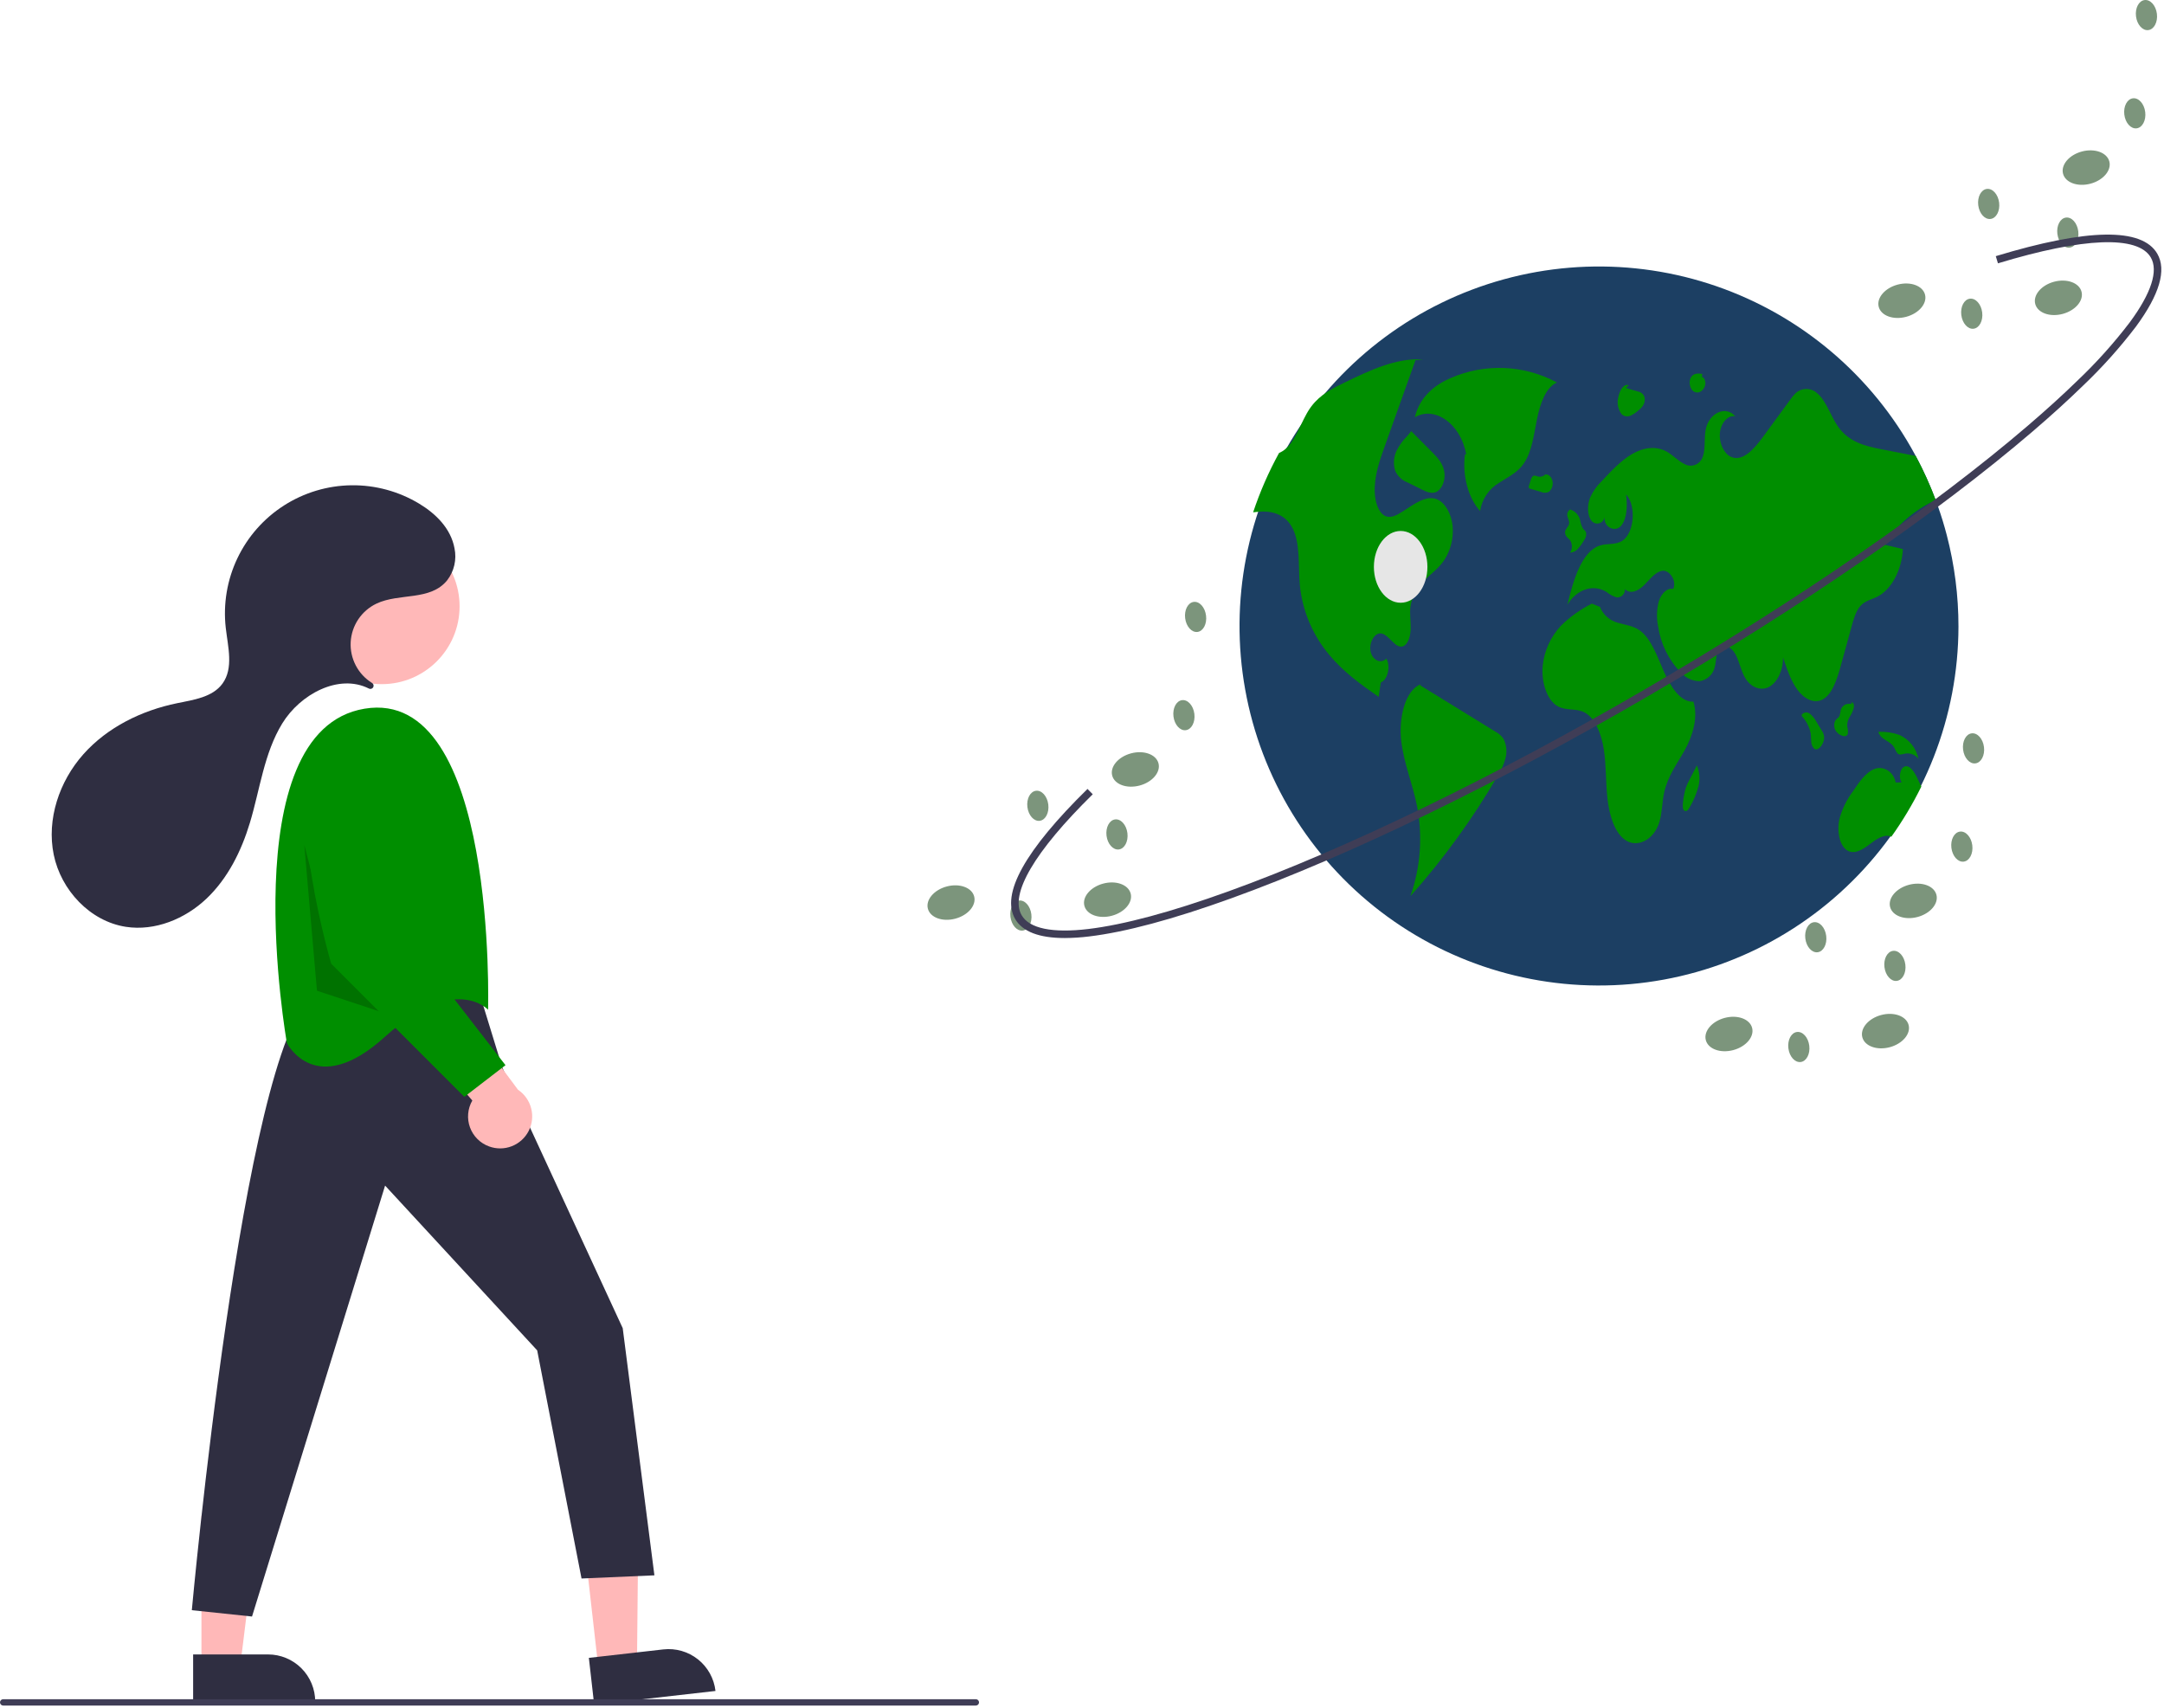 <svg width="683" height="539" viewBox="0 0 683 539" fill="none" xmlns="http://www.w3.org/2000/svg">
<g clip-path="url(#clip0_3416_263)">
<path d="M188.862 526.385L201.044 525.001L201.509 477.358L183.53 479.399L188.862 526.385Z" fill="#FFB8B8"/>
<path d="M225.82 533.647L187.535 537.992L185.856 523.2L209.35 520.534C213.273 520.089 217.212 521.22 220.301 523.679C223.389 526.139 225.375 529.724 225.82 533.647Z" fill="#2F2E41"/>
<path d="M63.582 525.623H75.842L81.674 478.334L63.58 478.336L63.582 525.623Z" fill="#FFB8B8"/>
<path d="M99.487 537.006L60.956 537.008L60.955 522.121L84.599 522.12C88.547 522.119 92.334 523.688 95.126 526.479C97.918 529.271 99.486 533.058 99.487 537.006Z" fill="#2F2E41"/>
<path d="M151.543 314.156L158.543 336.925L196.543 419.156L206.543 497.156L183.543 498.156L169.543 426.156L121.543 374.156L79.543 510.156L60.544 508.156C60.544 508.156 76.543 332.156 98.543 314.156C98.543 314.156 134.543 297.156 151.543 314.156Z" fill="#2F2E41"/>
<path d="M120.492 215.91C134.057 215.91 145.053 204.913 145.053 191.349C145.053 177.784 134.057 166.788 120.492 166.788C106.928 166.788 95.931 177.784 95.931 191.349C95.931 204.913 106.928 215.91 120.492 215.91Z" fill="#FFB8B8"/>
<path d="M154.043 318.656C154.043 318.656 157.043 216.656 115.043 223.656C73.043 230.656 90.543 329.156 90.543 329.156C90.543 329.156 99.543 347.156 121.543 327.156C143.543 307.156 154.043 318.656 154.043 318.656Z" fill="#008E00"/>
<path opacity="0.2" d="M96.044 266.656L105.927 304.539L120.984 319.597L100.044 312.656L96.044 266.656Z" fill="black"/>
<path d="M154.354 361.794C152.972 361.293 151.716 360.495 150.676 359.456C149.636 358.417 148.836 357.163 148.333 355.782C147.83 354.4 147.635 352.925 147.764 351.461C147.893 349.997 148.341 348.578 149.077 347.305L125.718 320.262L144.132 317.865L163.491 343.914C165.547 345.292 167.026 347.376 167.647 349.772C168.269 352.168 167.99 354.708 166.864 356.912C165.738 359.116 163.842 360.83 161.536 361.73C159.231 362.63 156.675 362.652 154.354 361.794Z" fill="#FFB8B8"/>
<path d="M125.914 244.431L128.544 296.155L159.544 336.155L146.544 346.155L104.544 304.155C104.544 304.155 89.544 253.155 100.544 238.155C104.669 232.53 109.216 230.984 113.288 231.247C116.638 231.526 119.771 233.021 122.097 235.449C124.422 237.877 125.78 241.072 125.914 244.431Z" fill="#008E00"/>
<path d="M117.571 217.156C117.688 217.051 117.78 216.92 117.837 216.773C117.895 216.627 117.918 216.469 117.904 216.312C117.89 216.155 117.84 216.003 117.757 215.869C117.675 215.735 117.562 215.622 117.428 215.539C115.247 214.189 113.47 212.275 112.284 210.001C111.097 207.726 110.546 205.174 110.686 202.612C110.827 200.051 111.655 197.574 113.084 195.443C114.512 193.312 116.488 191.605 118.804 190.502C126.025 187.059 135.81 189.737 141.148 183.121C142.234 181.706 143.001 180.073 143.399 178.334C143.796 176.595 143.814 174.791 143.451 173.044C142.299 166.795 137.601 162.155 132.341 158.975C125.878 155.068 118.45 153.049 110.899 153.147C103.348 153.246 95.976 155.457 89.617 159.53C83.258 163.604 78.168 169.377 74.922 176.195C71.676 183.014 70.404 190.605 71.251 198.109C71.931 204.123 73.786 210.867 70.21 215.75C67.063 220.047 61.122 220.853 55.904 221.921C44.71 224.211 33.912 229.495 26.316 238.029C18.72 246.563 14.668 258.537 16.958 269.73C19.248 280.923 28.436 290.76 39.729 292.495C48.92 293.908 58.411 290.004 65.161 283.607C71.911 277.21 76.178 268.572 78.869 259.67C82.063 249.105 83.323 237.72 89.09 228.308C94.733 219.099 106.893 212.497 116.424 217.293C116.607 217.388 116.814 217.426 117.019 217.402C117.224 217.377 117.416 217.292 117.571 217.156Z" fill="#2F2E41"/>
<path d="M308 538.251H1C0.735 538.251 0.48 538.146 0.293 537.958C0.105 537.771 0 537.516 0 537.251C0 536.986 0.105 536.731 0.293 536.544C0.48 536.356 0.735 536.251 1 536.251H308C308.265 536.251 308.52 536.356 308.707 536.544C308.895 536.731 309 536.986 309 537.251C309 537.516 308.895 537.771 308.707 537.958C308.52 538.146 308.265 538.251 308 538.251Z" fill="#3F3D56"/>
<path d="M618.129 197.78C618.074 226.106 607.424 253.387 588.274 274.259C569.124 295.131 542.858 308.085 514.642 310.573C486.425 313.062 458.298 304.905 435.79 287.707C413.282 270.509 398.022 245.513 393.01 217.634C387.997 189.754 393.595 161.009 408.702 137.047C423.809 113.086 447.334 95.643 474.65 88.147C501.967 80.65 531.099 83.644 556.32 96.538C581.542 109.433 601.027 131.295 610.946 157.828C611.193 158.494 611.435 159.161 611.669 159.833V159.84C612.717 162.797 613.639 165.809 614.436 168.876C616.896 178.313 618.137 188.027 618.129 197.78Z" fill="#1C3F63"/>
<path d="M491.413 120.717C486.28 117.941 480.581 116.375 474.75 116.136C468.92 115.897 463.112 116.994 457.769 119.341C453.065 121.388 448.112 125.06 446.542 131.692C452.889 127.947 461.105 133.865 462.738 143.358L462.357 143.463C461.494 150.039 463.42 157.198 467.148 161.276C467.425 159.436 468.109 157.681 469.149 156.138C470.189 154.596 471.56 153.304 473.161 152.357C475.9 150.557 478.93 149.249 481.021 146.154C483.5 142.485 484.129 137.122 485.114 132.23C486.098 127.338 487.966 122.08 491.413 120.717Z" fill="#008E00"/>
<path d="M455.887 176.674C454.129 179.314 451.781 180.97 449.674 183.033C447.242 185.245 445.647 188.228 445.156 191.479C444.89 193.776 445.302 196.111 445.245 198.433C445.188 200.756 444.414 203.37 442.834 203.948C440.34 204.849 438.436 200.216 435.873 199.893C433.836 199.639 432.002 202.844 432.592 205.623C433.182 208.402 435.955 209.633 437.548 207.818C438.988 210.236 437.973 214.621 435.809 215.363C435.581 216.886 435.352 218.403 435.13 219.926C429.66 216.099 424.134 212.21 419.482 206.606C414.309 200.428 411.101 192.844 410.268 184.829C409.666 178.388 410.56 171.021 407.604 166.065C405.237 162.099 401.175 161.223 397.52 161.471C396.854 161.515 396.182 161.591 395.515 161.674C397.671 155.2 400.408 148.934 403.694 142.954C404.438 142.635 405.129 142.205 405.744 141.679C409.145 138.792 410.656 132.947 413.416 128.905C413.594 128.645 413.778 128.391 413.968 128.144C416.792 124.457 420.574 122.56 424.229 120.796C432.319 116.868 440.644 112.889 449.186 113.435L446.755 113.669C443.919 121.614 441.08 129.559 438.24 137.503C437.808 138.722 437.372 139.942 436.932 141.165C435.321 145.683 433.658 150.493 433.906 155.55C434.052 158.545 435.092 161.743 437.072 162.771C438.919 163.723 440.936 162.556 442.719 161.401C443.475 160.918 444.223 160.436 444.978 159.948C447.688 158.203 450.689 156.413 453.551 157.581C456.172 158.647 458.107 162.207 458.475 166.046C458.813 169.777 457.902 173.516 455.887 176.674Z" fill="#008E00"/>
<path d="M472.002 230.914C464.088 226.042 456.174 221.17 448.261 216.297L448.395 215.951C443.475 217.825 441.432 226.571 442.245 233.724C443.059 240.876 445.816 247.27 447.209 254.239C449.087 263.776 448.378 273.642 445.156 282.812C455.561 271.136 464.77 258.447 472.645 244.933C473.745 243.23 474.583 241.372 475.131 239.42C475.712 237.34 475.505 235.118 474.55 233.181C473.902 232.226 473.026 231.447 472.002 230.914Z" fill="#008E00"/>
<path d="M440.77 142.27C439.841 144.266 439.697 146.538 440.369 148.634C441.15 150.323 442.566 151.635 444.31 152.284L448.682 154.451C450.137 155.172 451.705 155.901 453.188 155.307C454.976 154.592 456.216 151.788 455.896 149.185C455.554 146.415 453.808 144.509 452.193 142.886C449.933 140.616 447.673 138.345 445.413 136.074L444.14 137.634C442.762 138.978 441.623 140.546 440.77 142.27Z" fill="#008E00"/>
<path d="M594.689 171.884C596.656 172.347 598.623 172.81 600.59 173.273C600.248 179.917 596.954 186.066 592.538 188.293C590.698 189.22 588.648 189.562 587.125 191.295C585.748 192.868 585.05 195.318 584.409 197.659C583.286 201.746 582.163 205.832 581.04 209.919C579.834 214.323 578.286 219.215 575.151 220.802C572.46 222.166 569.383 220.497 567.314 217.699C565.246 214.9 563.983 211.137 562.758 207.47C562.834 211.467 560.975 215.389 558.342 216.778C555.702 218.168 552.491 216.912 550.727 213.809C549.458 211.581 548.931 208.643 547.687 206.384C546.444 204.125 543.836 202.831 542.478 204.95C541.583 206.359 541.697 208.517 541.253 210.306C541.029 211.494 540.441 212.583 539.57 213.421C538.699 214.259 537.588 214.805 536.392 214.983C535.293 214.958 534.21 214.709 533.21 214.252C532.209 213.795 531.312 213.139 530.574 212.324C526.688 208.349 524.158 203.247 523.346 197.748C522.795 195.112 522.865 192.383 523.549 189.778C524.33 187.31 526.214 185.406 528.086 185.876C529.317 183.274 526.887 179.822 524.698 180.127C522.502 180.431 520.782 182.785 518.98 184.594C517.184 186.402 514.672 187.716 512.863 185.92C512.904 186.577 512.681 187.223 512.246 187.716C511.81 188.209 511.196 188.509 510.539 188.549C510.474 188.553 510.409 188.555 510.344 188.554C509.141 188.208 508.024 187.616 507.063 186.815C502.92 184.232 497.659 185.946 494.715 190.832C496.555 183.001 499.252 174.016 504.906 172.176C507.216 171.42 509.735 172.042 511.918 170.735C515.782 168.419 516.563 159.668 513.225 156.058C513.65 159.472 513.568 163.457 511.765 165.792C509.963 168.127 506.181 166.604 506.41 163.152C506.358 163.638 506.155 164.095 505.828 164.457C505.501 164.82 505.068 165.07 504.59 165.171C504.113 165.273 503.615 165.22 503.169 165.022C502.723 164.823 502.352 164.489 502.107 164.066C500.908 162.239 501.01 159.25 501.86 157.067C502.737 155.09 503.994 153.305 505.559 151.813C508.574 148.583 511.632 145.315 515.122 143.284C518.619 141.254 522.654 140.569 526.157 142.586C528.004 143.652 529.628 145.429 531.513 146.368C531.956 146.643 532.448 146.828 532.963 146.912C533.477 146.997 534.003 146.979 534.51 146.86C535.018 146.741 535.497 146.524 535.92 146.22C536.344 145.916 536.703 145.531 536.978 145.089C536.999 145.054 537.02 145.02 537.04 144.985C538.442 142.523 537.782 138.868 538.303 135.79C539.235 130.352 544.673 127.808 547.688 131.399C545.435 130.822 543.106 133.487 542.827 136.717C542.541 139.947 544.172 143.208 546.355 144.185C550.023 145.81 553.614 141.723 556.387 137.941C559.281 133.982 562.179 130.024 565.081 126.069C565.544 125.396 566.064 124.763 566.635 124.178C567.544 123.292 568.756 122.785 570.025 122.759C571.294 122.733 572.525 123.19 573.469 124.038C576.401 126.431 577.778 131.336 580.183 134.712C583.673 139.617 588.896 140.81 593.756 141.762C597.379 142.466 601.005 143.174 604.633 143.887C607.051 148.386 609.16 153.044 610.946 157.828C604.294 160.862 598.652 165.74 594.689 171.884Z" fill="#008E00"/>
<path d="M606.403 248.234C603.684 253.754 600.522 259.044 596.948 264.053C594.664 263.076 592.208 264.821 590.069 266.458C587.836 268.171 585.152 269.84 582.861 268.279C580.519 266.68 579.764 262.207 580.507 258.659C581.36 255.387 582.852 252.316 584.898 249.623C586.801 246.78 588.838 243.83 591.484 242.726C594.137 241.621 597.544 243.182 598.319 246.952L600.197 246.888C599.143 245.441 599.696 242.446 601.111 241.92C602.741 241.304 604.157 243.544 605.121 245.524C605.553 246.419 605.99 247.32 606.403 248.234Z" fill="#008E00"/>
<path d="M534.466 221.43C530.429 221.684 527.231 216.714 525.106 211.825C522.981 206.935 521.042 201.344 517.399 198.855C515.317 197.433 512.944 197.238 510.687 196.549C509.406 196.225 508.221 195.601 507.23 194.729C506.238 193.856 505.469 192.759 504.986 191.53L502.425 190.496C498.843 192.286 495.562 194.626 492.702 197.429C489.433 200.901 487.397 205.352 486.908 210.095C486.419 215.221 488.226 220.937 491.601 222.863C494.268 224.384 497.374 223.425 500.075 224.818C503.451 226.559 505.455 231.614 506.213 236.606C506.972 241.598 506.78 246.785 507.322 251.834C507.865 256.882 509.361 262.135 512.456 264.722C516.33 267.959 522.014 265.269 523.752 259.376C524.605 256.485 524.575 253.223 525.213 250.223C526.336 244.938 529.366 241.018 531.769 236.683C534.172 232.348 536.064 226.461 534.466 221.43Z" fill="#008E00"/>
<path d="M494.572 169.504C494.949 169.85 495.3 170.223 495.624 170.62C495.958 171.197 496.129 171.855 496.118 172.522C496.107 173.189 495.913 173.841 495.559 174.406C496.045 174.379 496.521 174.25 496.955 174.03C497.389 173.809 497.773 173.501 498.082 173.124C498.819 172.285 499.467 171.372 500.016 170.399C500.274 170.066 500.459 169.682 500.557 169.272C500.655 168.863 500.665 168.437 500.586 168.023C500.396 167.478 499.945 167.246 499.629 166.837C499.19 166.036 498.891 165.168 498.744 164.267C498.568 163.423 498.161 162.645 497.568 162.019C496.974 161.394 496.218 160.946 495.385 160.727L495.587 160.766C495.243 160.97 494.971 161.277 494.81 161.644C494.648 162.01 494.606 162.418 494.688 162.81C494.811 163.602 495.32 164.259 495.269 165.067C495.196 166.228 494.036 166.773 493.964 167.935C493.953 168.517 494.171 169.081 494.572 169.504Z" fill="#008E00"/>
<path d="M487.655 149.769L487.673 149.765C487.797 149.652 487.913 149.53 488.018 149.398L487.655 149.769Z" fill="#6C63FF"/>
<path d="M488.866 155.22C489.351 154.795 489.709 154.244 489.903 153.628C490.096 153.013 490.116 152.356 489.962 151.73C489.669 150.409 488.631 149.522 487.673 149.765C487.395 150.047 487.051 150.253 486.671 150.365C486.292 150.477 485.89 150.49 485.504 150.404C484.912 150.252 484.262 149.859 483.749 150.305C483.455 150.638 483.25 151.04 483.151 151.473C482.961 152.056 482.771 152.639 482.581 153.222C482.491 153.431 482.467 153.663 482.513 153.886C482.55 153.975 482.609 154.053 482.684 154.113C482.759 154.173 482.849 154.213 482.944 154.228L486.365 155.236C486.757 155.417 487.185 155.51 487.617 155.507C488.049 155.504 488.476 155.406 488.866 155.22Z" fill="#008E00"/>
<path d="M574.938 230.477C574.411 229.614 573.884 228.752 573.357 227.889C572.839 226.889 572.131 226.001 571.273 225.273C570.898 224.958 570.413 224.806 569.925 224.849C569.438 224.892 568.987 225.127 568.673 225.502L568.645 225.536L568.709 226.029C570.12 227.542 571.082 229.418 571.486 231.447C571.606 232.329 571.565 233.242 571.67 234.127C571.681 234.538 571.773 234.942 571.94 235.318C572.108 235.693 572.348 236.031 572.646 236.313C573.476 236.868 574.451 236.05 575.041 235.053C575.569 234.234 575.806 233.26 575.714 232.29C575.582 231.639 575.318 231.022 574.938 230.477Z" fill="#008E00"/>
<path d="M583.205 231.601C583.306 230.793 583.24 229.973 583.012 229.191C582.975 228.134 583.255 227.09 583.817 226.193C584.375 225.348 584.799 224.42 585.071 223.444C585.186 223 585.165 222.531 585.011 222.098C584.837 221.706 584.414 221.527 584.172 221.838L584.69 222.172C583.99 222.047 583.27 222.082 582.585 222.274C582.195 222.423 581.846 222.665 581.568 222.978C581.29 223.291 581.092 223.666 580.99 224.072C580.904 224.705 580.764 225.329 580.572 225.938C580.262 226.574 579.663 226.785 579.287 227.343C579.03 227.838 578.901 228.389 578.91 228.947C578.919 229.504 579.067 230.05 579.34 230.536C579.813 231.331 580.564 231.922 581.448 232.194C582.081 232.421 582.915 232.433 583.205 231.601Z" fill="#008E00"/>
<path d="M597.928 236.043C598.157 236.638 598.464 237.201 598.841 237.717C599.545 238.427 600.503 237.991 601.358 237.818C602.134 237.696 602.929 237.785 603.658 238.078C604.387 238.37 605.024 238.854 605.5 239.479C605.168 237.825 604.444 236.275 603.39 234.959C602.335 233.643 600.979 232.599 599.437 231.915C597.433 231.222 595.322 230.892 593.202 230.94L592.84 231.033C593.763 233.719 596.66 233.659 597.928 236.043Z" fill="#008E00"/>
<path d="M535.57 241.536L535.576 241.548L535.681 241.345L535.57 241.536Z" fill="#6C63FF"/>
<path d="M533.337 245.859C532.85 246.744 532.431 247.664 532.084 248.612C531.624 250.148 531.32 251.726 531.176 253.322C531.062 254.23 531.027 255.389 531.596 255.831C531.759 255.94 531.957 255.985 532.151 255.959C532.345 255.932 532.523 255.836 532.651 255.688C532.967 255.354 533.226 254.97 533.416 254.551C534.534 252.626 535.402 250.566 535.999 248.422C536.622 246.147 536.473 243.729 535.576 241.548C534.83 242.985 534.083 244.422 533.337 245.859Z" fill="#008E00"/>
<path d="M511.79 130.678C512.145 131.025 512.593 131.26 513.08 131.355C513.567 131.45 514.071 131.401 514.53 131.213C515.481 130.797 516.353 130.221 517.109 129.51C517.735 129.047 518.265 128.468 518.672 127.804C518.896 127.408 519.04 126.971 519.095 126.519C519.15 126.067 519.115 125.608 518.992 125.17C518.817 124.75 518.538 124.381 518.181 124.099C517.824 123.816 517.401 123.63 516.952 123.556C515.687 123.181 514.421 122.806 513.156 122.431L514.071 121.605C513.129 121.1 512.087 122.038 511.499 123.2C511.121 123.958 510.858 124.768 510.718 125.604C510.517 126.477 510.51 127.383 510.695 128.259C510.88 129.135 511.254 129.961 511.79 130.678Z" fill="#008E00"/>
<path d="M534.132 123.177C534.489 123.571 534.982 123.813 535.511 123.856C536.04 123.899 536.566 123.74 536.981 123.409C537.339 123.141 537.636 122.8 537.853 122.409C538.07 122.017 538.203 121.585 538.242 121.139C538.331 120.144 537.839 119.038 537.136 118.952L537.297 118.019C535.943 117.775 534.276 117.726 533.551 119.37C533.306 120 533.231 120.683 533.333 121.352C533.435 122.02 533.71 122.649 534.132 123.177Z" fill="#008E00"/>
<path d="M442.072 190.222C446.737 190.222 450.519 185.15 450.519 178.894C450.519 172.638 446.737 167.567 442.072 167.567C437.407 167.567 433.625 172.638 433.625 178.894C433.625 185.15 437.407 190.222 442.072 190.222Z" fill="#E6E6E6"/>
<path d="M596.441 330.486C600.474 329.412 603.138 326.267 602.391 323.462C601.644 320.656 597.769 319.253 593.736 320.327C589.703 321.401 587.039 324.546 587.786 327.351C588.534 330.157 592.409 331.56 596.441 330.486Z" fill="#7C957C"/>
<path d="M547.047 331.399C551.08 330.325 553.743 327.18 552.996 324.375C552.249 321.569 548.374 320.166 544.341 321.24C540.308 322.314 537.645 325.459 538.392 328.264C539.139 331.07 543.014 332.473 547.047 331.399Z" fill="#7C957C"/>
<path d="M605.216 289.389C609.249 288.315 611.912 285.17 611.165 282.365C610.418 279.559 606.543 278.156 602.51 279.23C598.477 280.304 595.814 283.449 596.561 286.254C597.308 289.06 601.183 290.463 605.216 289.389Z" fill="#7C957C"/>
<path d="M619.785 271.919C621.606 271.694 622.819 269.389 622.494 266.771C622.17 264.154 620.43 262.215 618.61 262.44C616.789 262.666 615.576 264.971 615.9 267.589C616.225 270.206 617.964 272.145 619.785 271.919Z" fill="#7C957C"/>
<path d="M623.473 240.914C625.294 240.688 626.507 238.383 626.183 235.766C625.858 233.148 624.119 231.209 622.298 231.435C620.477 231.661 619.264 233.966 619.589 236.583C619.913 239.201 621.652 241.14 623.473 240.914Z" fill="#7C957C"/>
<path d="M573.681 300.518C575.502 300.292 576.715 297.987 576.391 295.37C576.066 292.752 574.327 290.813 572.506 291.039C570.685 291.265 569.472 293.57 569.797 296.187C570.121 298.805 571.86 300.744 573.681 300.518Z" fill="#7C957C"/>
<path d="M598.655 309.557C600.476 309.331 601.689 307.026 601.364 304.409C601.04 301.791 599.301 299.852 597.48 300.078C595.659 300.304 594.446 302.609 594.77 305.226C595.095 307.844 596.834 309.783 598.655 309.557Z" fill="#7C957C"/>
<path d="M568.332 335.16C570.153 334.934 571.366 332.629 571.042 330.011C570.717 327.394 568.978 325.455 567.157 325.681C565.336 325.906 564.123 328.211 564.447 330.829C564.772 333.446 566.511 335.385 568.332 335.16Z" fill="#7C957C"/>
<path d="M350.912 289.005C354.944 287.931 357.608 284.786 356.861 281.98C356.114 279.175 352.239 277.771 348.206 278.845C344.173 279.919 341.509 283.064 342.257 285.87C343.004 288.675 346.879 290.079 350.912 289.005Z" fill="#7C957C"/>
<path d="M301.515 289.92C305.548 288.846 308.212 285.701 307.464 282.895C306.717 280.09 302.842 278.686 298.809 279.76C294.777 280.834 292.113 283.979 292.86 286.785C293.607 289.59 297.482 290.994 301.515 289.92Z" fill="#7C957C"/>
<path d="M359.688 247.906C363.721 246.832 366.385 243.687 365.638 240.882C364.891 238.076 361.016 236.673 356.983 237.747C352.95 238.821 350.286 241.966 351.034 244.771C351.781 247.577 355.656 248.98 359.688 247.906Z" fill="#7C957C"/>
<path d="M374.256 230.438C376.077 230.212 377.29 227.907 376.965 225.29C376.641 222.672 374.902 220.733 373.081 220.959C371.26 221.185 370.047 223.49 370.371 226.107C370.696 228.725 372.435 230.664 374.256 230.438Z" fill="#7C957C"/>
<path d="M377.944 199.433C379.765 199.207 380.978 196.902 380.653 194.284C380.329 191.667 378.59 189.728 376.769 189.954C374.948 190.179 373.735 192.484 374.059 195.102C374.384 197.719 376.123 199.658 377.944 199.433Z" fill="#7C957C"/>
<path d="M328.152 259.036C329.972 258.81 331.186 256.505 330.861 253.888C330.536 251.27 328.797 249.331 326.976 249.557C325.155 249.783 323.942 252.088 324.267 254.705C324.591 257.323 326.331 259.262 328.152 259.036Z" fill="#7C957C"/>
<path d="M353.125 268.076C354.946 267.85 356.159 265.545 355.835 262.927C355.51 260.31 353.771 258.371 351.95 258.597C350.129 258.822 348.916 261.127 349.24 263.745C349.565 266.362 351.304 268.301 353.125 268.076Z" fill="#7C957C"/>
<path d="M322.803 293.678C324.624 293.452 325.837 291.147 325.512 288.529C325.188 285.912 323.449 283.973 321.628 284.199C319.807 284.424 318.594 286.729 318.918 289.347C319.243 291.965 320.982 293.903 322.803 293.678Z" fill="#7C957C"/>
<path d="M651.018 99.069C655.05 97.995 657.714 94.85 656.967 92.045C656.22 89.239 652.345 87.836 648.312 88.91C644.279 89.984 641.615 93.129 642.363 95.934C643.11 98.74 646.985 100.143 651.018 99.069Z" fill="#7C957C"/>
<path d="M601.621 99.984C605.654 98.91 608.318 95.765 607.57 92.96C606.823 90.154 602.948 88.751 598.915 89.825C594.883 90.899 592.219 94.044 592.966 96.849C593.713 99.655 597.588 101.058 601.621 99.984Z" fill="#7C957C"/>
<path d="M659.794 57.97C663.827 56.896 666.49 53.751 665.743 50.945C664.996 48.14 661.121 46.736 657.088 47.81C653.055 48.884 650.392 52.029 651.139 54.835C651.886 57.64 655.761 59.044 659.794 57.97Z" fill="#7C957C"/>
<path d="M674.362 40.502C676.183 40.277 677.396 37.972 677.071 35.354C676.747 32.736 675.008 30.798 673.187 31.023C671.366 31.249 670.153 33.554 670.477 36.172C670.802 38.789 672.541 40.728 674.362 40.502Z" fill="#7C957C"/>
<path d="M678.049 9.497C679.87 9.271 681.083 6.966 680.759 4.349C680.434 1.731 678.695 -0.208 676.874 0.018C675.053 0.244 673.84 2.549 674.165 5.166C674.489 7.784 676.229 9.723 678.049 9.497Z" fill="#7C957C"/>
<path d="M628.257 69.1C630.078 68.875 631.291 66.57 630.967 63.952C630.642 61.335 628.903 59.396 627.082 59.621C625.261 59.847 624.048 62.152 624.373 64.77C624.697 67.387 626.437 69.326 628.257 69.1Z" fill="#7C957C"/>
<path d="M653.231 78.14C655.052 77.914 656.265 75.609 655.941 72.992C655.616 70.374 653.877 68.435 652.056 68.661C650.235 68.887 649.022 71.192 649.346 73.809C649.671 76.427 651.41 78.366 653.231 78.14Z" fill="#7C957C"/>
<path d="M622.909 103.743C624.73 103.517 625.943 101.212 625.618 98.594C625.294 95.977 623.555 94.038 621.734 94.264C619.913 94.489 618.7 96.794 619.024 99.412C619.349 102.029 621.088 103.968 622.909 103.743Z" fill="#7C957C"/>
<path d="M336.069 296.032C327.988 296.032 322.734 294.024 320.408 290.031C315.823 282.159 323.503 268.346 343.236 248.976L344.893 250.664C326.564 268.658 318.594 282.215 322.453 288.84C324.894 293.031 332.161 294.533 343.472 293.182C354.7 291.841 369.58 287.846 387.699 281.307C425 267.845 471.797 245.138 519.472 217.367C567.144 189.598 609.982 160.091 640.093 134.284C645.877 129.326 651.126 124.557 655.694 120.109C661.691 114.413 667.224 108.247 672.239 101.67C678.993 92.499 681.272 85.437 678.831 81.246C674.753 74.246 657.623 74.904 630.594 83.102L629.908 80.837C658.907 72.043 676.055 71.779 680.876 80.055C683.871 85.196 681.606 92.941 674.144 103.074C669.052 109.755 663.435 116.018 657.345 121.805C652.741 126.287 647.455 131.09 641.633 136.081C611.416 161.978 568.455 191.573 520.662 219.412C472.869 247.252 425.933 270.024 388.502 283.533C370.215 290.133 355.159 294.17 343.752 295.531C341.203 295.849 338.638 296.016 336.069 296.032Z" fill="#3F3D56"/>
</g>
<defs>
<clipPath id="clip0_3416_263">
<rect width="682.157" height="538.251" fill="white"/>
</clipPath>
</defs>
</svg>
